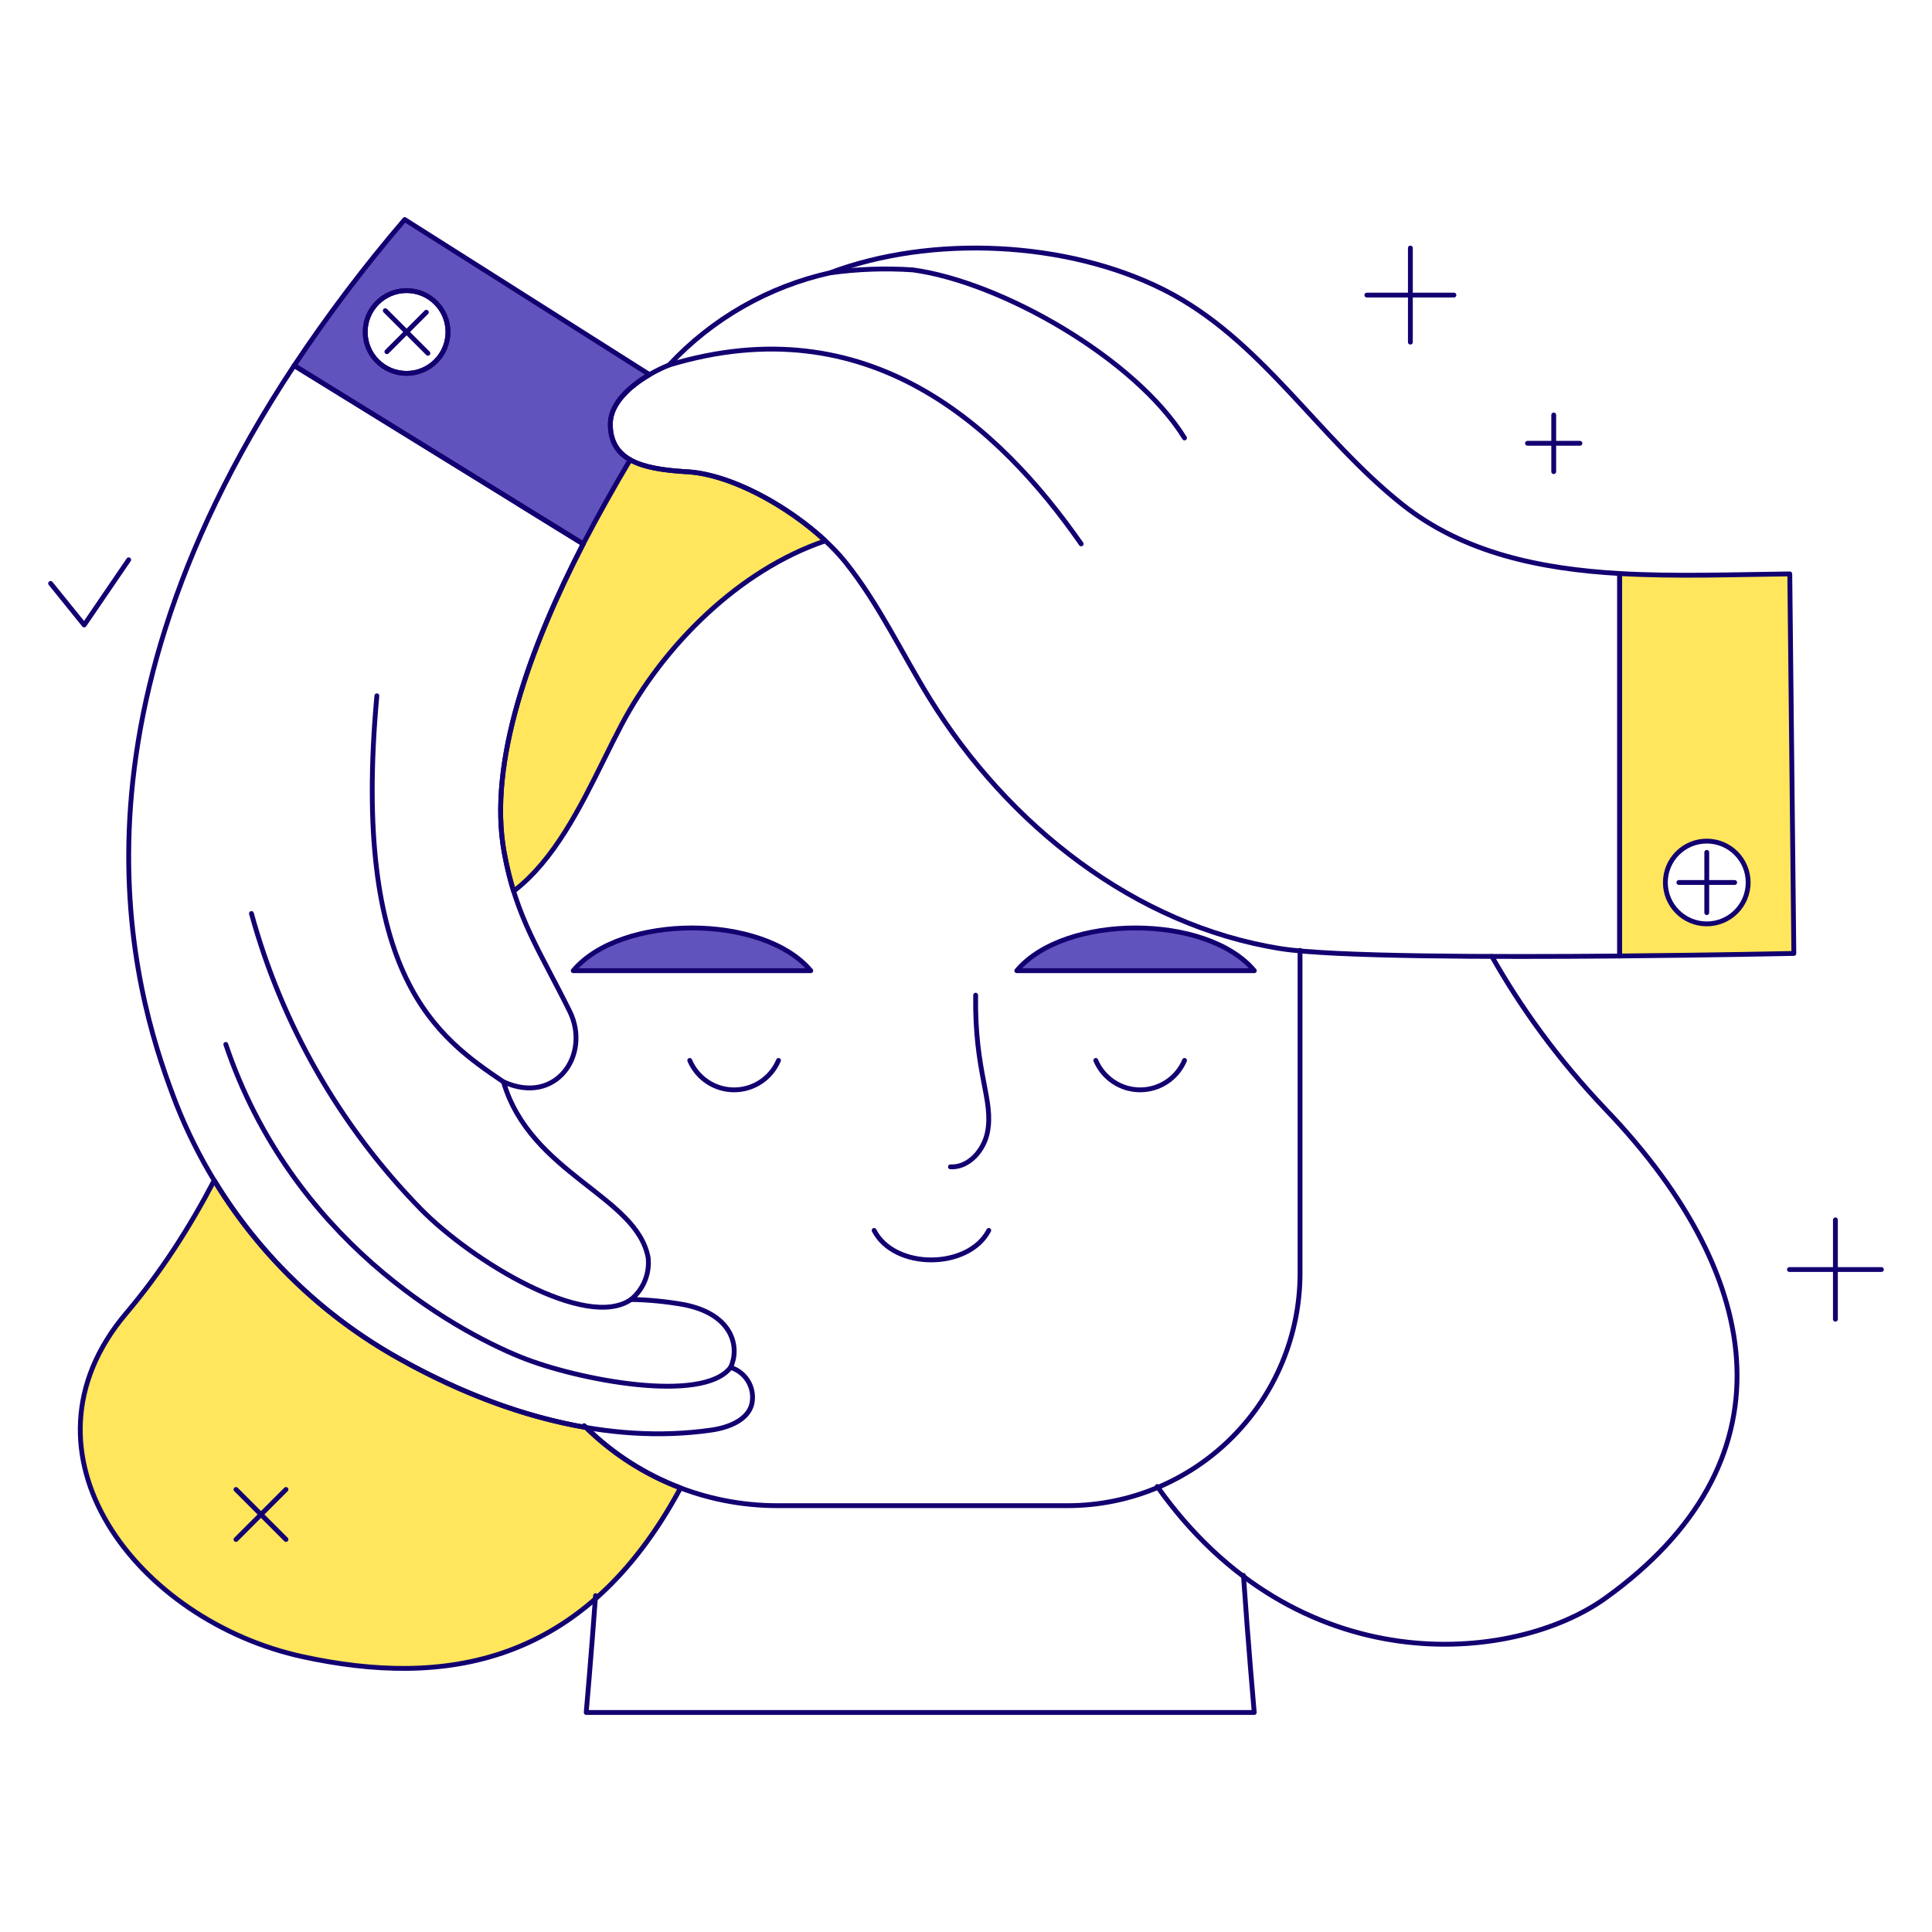 <svg xmlns="http://www.w3.org/2000/svg" fill="none" viewBox="-0.25 -0.25 200 200" id="Therapy-Counseling--Streamline-Bangalore.svg"><desc>Therapy Counseling Streamline Illustration: https://streamlinehq.com</desc><g id="therapy-counseling--health-wellness-med-therapy-counseling"><g id="person"><path id="Subtract" fill="#ffe65c" fill-rule="evenodd" d="M60.415 147.523c2.819 2.766 6.158 4.884 9.785 6.258 -9.98 18.552 -24.581 20.619 -39.087 17.477C13.999 167.555 0.523 150.224 12.816 135.699c3.633 -4.293 6.59 -8.927 9.109 -13.752 4.666 7.684 11.273 14.074 19.22 18.487 6.235 3.489 12.77 5.976 19.27 7.089Zm-3.792 -93.628 3.499 2.16c-0.458 0.889 -0.909 1.788 -1.35 2.696 1.346 -1.08 2.84 -1.966 4.44 -2.628 0.183 -0.076 0.366 -0.148 0.551 -0.218l-0.831 -5.837c-2.287 1.141 -4.382 2.422 -6.309 3.828ZM51.941 87.975c-0.512 -2.821 -0.465 -5.886 0 -9.081v9.081Zm0 23.798c-0.024 -0.01 -0.048 -0.021 -0.073 -0.032 0.024 0.081 0.048 0.161 0.073 0.24v-0.208Z" clip-rule="evenodd" stroke-width="0.5"></path><path id="Subtract_2" stroke="#120071" stroke-linecap="round" stroke-linejoin="round" d="M60.415 147.522c2.819 2.766 6.158 4.885 9.785 6.259 -9.98 18.552 -24.581 20.618 -39.087 17.476 -17.114 -3.704 -30.59 -21.035 -18.297 -35.56 3.633 -4.293 6.59 -8.927 9.109 -13.751 4.666 7.684 11.273 14.074 19.22 18.486 6.235 3.489 12.77 5.977 19.27 7.089Z" stroke-width="0.5"></path><path id="vector" stroke="#120071" stroke-linecap="round" stroke-linejoin="round" d="M154.19 98.763c2.94 5.179 6.697 10.51 11.872 15.932 16.78 17.573 19.238 36.592 -0.105 50.484 -9.549 6.858 -31.951 8.88 -46.409 -11.546" stroke-width="0.5"></path><path id="vector_2" stroke="#120071" stroke-linecap="round" stroke-linejoin="round" d="M61.403 164.93c-0.447 6.188 -0.968 12.095 -0.968 12.095h69.152s-0.645 -7.316 -1.115 -14.194" stroke-width="0.5"></path><path id="vector_3" stroke="#120071" stroke-linecap="round" stroke-linejoin="round" d="M60.224 147.335c5.303 5.303 12.496 8.282 19.996 8.282h30.039c6.384 0 12.507 -2.537 17.021 -7.05 4.514 -4.515 7.05 -10.637 7.05 -17.021v-33.416" stroke-width="0.5"></path><path id="Subtract_3" fill="#ffe65c" fill-rule="evenodd" d="M85.191 55.736c-8.925 3.011 -16.763 10.823 -21.11 19.061 -0.593 1.125 -1.18 2.31 -1.779 3.52 -2.492 5.033 -5.189 10.481 -9.384 13.688 -0.379 -1.223 -0.707 -2.542 -0.976 -4.019 -1.704 -9.354 2.75 -21.397 8.179 -31.931l-6.748 -4.165c2.865 -3.098 6.211 -5.499 9.743 -6.806 0.754 2.58 3.724 3.25 7.594 3.493 4.608 0.197 10.597 3.548 14.48 7.159Z" clip-rule="evenodd" stroke-width="0.5"></path><path id="Subtract_4" stroke="#120071" stroke-linecap="round" stroke-linejoin="round" d="M85.191 55.736c-8.925 3.011 -16.763 10.823 -21.11 19.061 -0.593 1.125 -1.18 2.31 -1.779 3.52 -2.492 5.033 -5.189 10.482 -9.384 13.689 -0.379 -1.223 -0.707 -2.542 -0.976 -4.019 -1.704 -9.354 2.75 -21.397 8.179 -31.931l-6.748 -4.165c2.865 -3.098 6.211 -5.499 9.743 -6.806 0.754 2.58 3.724 3.25 7.594 3.493 4.608 0.197 10.597 3.548 14.48 7.159Z" stroke-width="0.5"></path><path id="vector_4" fill="#6153bd" d="M83.682 100.237c-4.933 -5.901 -19.651 -5.899 -24.591 0h24.591Z" stroke-width="0.5"></path><path id="vector_5" stroke="#120071" stroke-linecap="round" stroke-linejoin="round" d="M83.682 100.237c-4.933 -5.901 -19.651 -5.899 -24.591 0h24.591Z" stroke-width="0.5"></path><path id="vector_6" fill="#6153bd" d="M129.598 100.237c-4.933 -5.901 -19.651 -5.899 -24.592 0h24.592Z" stroke-width="0.5"></path><path id="vector_7" stroke="#120071" stroke-linecap="round" stroke-linejoin="round" d="M129.598 100.237c-4.933 -5.901 -19.651 -5.899 -24.592 0h24.592Z" stroke-width="0.5"></path><path id="vector_8" stroke="#120071" stroke-linecap="round" stroke-linejoin="round" d="M100.748 102.772c-0.117 8.065 1.885 10.827 1.224 14.184 -0.369 1.873 -1.927 3.684 -3.833 3.586" stroke-width="0.5"></path><path id="vector_9" stroke="#120071" stroke-linecap="round" stroke-linejoin="round" d="M102.107 127.124c-2.106 4.046 -9.776 4.09 -11.87 0" stroke-width="0.5"></path><path id="vector_10" stroke="#120071" stroke-linecap="round" stroke-linejoin="round" d="M80.34 109.526c-0.382 0.903 -1.021 1.674 -1.838 2.215 -0.817 0.543 -1.776 0.831 -2.756 0.831 -0.981 0 -1.939 -0.288 -2.756 -0.831 -0.817 -0.542 -1.456 -1.313 -1.838 -2.215" stroke-width="0.5"></path><path id="vector_11" stroke="#120071" stroke-linecap="round" stroke-linejoin="round" d="M122.372 109.526c-0.382 0.903 -1.021 1.673 -1.838 2.214 -0.817 0.543 -1.776 0.831 -2.755 0.831 -0.981 0 -1.939 -0.288 -2.756 -0.831 -0.817 -0.542 -1.456 -1.312 -1.838 -2.214" stroke-width="0.5"></path></g><g id="hand 2"><path id="Subtract_5" fill="#6153bd" fill-rule="evenodd" d="M41.646 22.476c-4.115 4.803 -7.936 9.85 -11.441 15.115l29.919 18.462c1.54 -2.946 3.161 -5.848 4.861 -8.704 -1.303 -0.732 -2.066 -1.884 -2.053 -3.726 0.015 -2.096 1.989 -3.891 4.055 -5.093L41.646 22.476Zm4.48 11.641c0 2.367 -1.919 4.285 -4.285 4.285 -2.367 0 -4.285 -1.919 -4.285 -4.285 0 -2.367 1.919 -4.285 4.285 -4.285 2.367 0 4.285 1.919 4.285 4.285Z" clip-rule="evenodd" stroke-width="0.5"></path><path id="Subtract_6" fill-rule="evenodd" stroke="#120071" stroke-linecap="round" stroke-linejoin="round" d="M41.646 22.476c-4.115 4.803 -7.936 9.85 -11.441 15.115l29.919 18.462c1.54 -2.946 3.161 -5.848 4.861 -8.704 -1.303 -0.732 -2.066 -1.884 -2.053 -3.726 0.015 -2.096 1.989 -3.891 4.055 -5.093L41.646 22.476Zm4.48 11.641c0 2.367 -1.919 4.285 -4.285 4.285 -2.367 0 -4.285 -1.919 -4.285 -4.285 0 -2.367 1.919 -4.285 4.285 -4.285 2.367 0 4.285 1.919 4.285 4.285Z" clip-rule="evenodd" stroke-width="0.5"></path><path id="vector_12" stroke="#120071" stroke-linecap="round" stroke-linejoin="round" d="M75.379 141.306c0.941 -1.968 0.364 -5.44 -4.741 -6.484 -1.836 -0.334 -3.695 -0.519 -5.561 -0.55 0.633 -0.52 1.126 -1.189 1.434 -1.947 0.309 -0.758 0.423 -1.581 0.333 -2.395 -1.197 -6.384 -12.179 -8.65 -14.976 -18.189 5.46 2.486 9.053 -2.838 6.858 -7.296 -3.057 -6.209 -5.544 -9.648 -6.783 -16.459 -1.704 -9.354 2.75 -21.397 8.179 -31.931L30.204 37.591C4.414 76.558 14.422 104.698 17.994 114.028c4.425 11.219 12.608 20.552 23.151 26.406 10.424 5.833 21.685 8.866 32.219 7.36 2.563 -0.365 4.085 -1.496 4.259 -2.961 0.105 -0.758 -0.063 -1.53 -0.474 -2.176 -0.411 -0.646 -1.039 -1.125 -1.77 -1.352v0Z" stroke-width="0.5"></path><path id="vector_13" stroke="#120071" stroke-linecap="round" stroke-linejoin="round" d="M25.78 94.317c3.146 11.516 9.175 22.041 17.517 30.579 5.238 5.357 17.138 12.616 21.779 9.377" stroke-width="0.5"></path><path id="vector_14" stroke="#120071" stroke-linecap="round" stroke-linejoin="round" d="M38.763 71.78c-2.659 29.134 6.312 35.365 13.089 39.954" stroke-width="0.5"></path><path id="vector_15" stroke="#120071" stroke-linecap="round" stroke-linejoin="round" d="M23.125 107.867c6.788 20.163 23.465 29.506 30.533 32.368 5.797 2.348 18.843 4.865 21.721 1.071" stroke-width="0.5"></path><path id="vector_16" stroke="#120071" stroke-linecap="round" stroke-linejoin="round" d="M41.84 38.402c2.367 0 4.285 -1.919 4.285 -4.285 0 -2.367 -1.919 -4.285 -4.285 -4.285 -2.367 0 -4.285 1.919 -4.285 4.285 0 2.367 1.919 4.285 4.285 4.285Z" stroke-width="0.5"></path><path id="vector_17" stroke="#120071" stroke-linecap="round" stroke-linejoin="round" d="m39.8 36.159 4.084 -4.084" stroke-width="0.5"></path><path id="vector_18" stroke="#120071" stroke-linecap="round" stroke-linejoin="round" d="m39.635 31.91 4.412 4.412" stroke-width="0.5"></path></g><g id="hand 1"><path id="Subtract_7" fill="#ffe65c" fill-rule="evenodd" d="M185.448 98.448s-8.114 0.177 -18.028 0.265l0.001 -39.591c4.491 0.259 9.122 0.177 13.614 0.098 1.346 -0.024 2.679 -0.047 3.993 -0.061l0.42 39.289Zm-4.729 -7.343c0 2.367 -1.918 4.285 -4.285 4.285s-4.285 -1.919 -4.285 -4.285c0 -2.367 1.918 -4.285 4.285 -4.285s4.285 1.919 4.285 4.285Z" clip-rule="evenodd" stroke-width="0.5"></path><path id="vector_19" stroke="#120071" stroke-linecap="round" stroke-linejoin="round" d="M167.42 98.714c9.914 -0.089 18.028 -0.265 18.028 -0.265l-0.42 -39.289c-5.697 0.061 -11.771 0.299 -17.607 -0.037l-0.001 39.591Z" stroke-width="0.5"></path><path id="vector_20" stroke="#120071" stroke-linecap="round" stroke-linejoin="round" d="M176.434 95.39c2.367 0 4.285 -1.919 4.285 -4.285 0 -2.367 -1.918 -4.285 -4.285 -4.285s-4.285 1.919 -4.285 4.285c0 2.367 1.918 4.285 4.285 4.285Z" stroke-width="0.5"></path><path id="vector_21" stroke="#120071" stroke-linecap="round" stroke-linejoin="round" d="M173.547 91.105h5.775" stroke-width="0.5"></path><path id="vector_22" stroke="#120071" stroke-linecap="round" stroke-linejoin="round" d="M176.434 87.985v6.24" stroke-width="0.5"></path><path id="vector_23" stroke="#120071" stroke-linecap="round" stroke-linejoin="round" d="M144.931 51.982c-8.815 -6.989 -14.635 -17.157 -24.681 -22.225 -10.046 -5.068 -24.04 -5.73 -34.571 -1.765 -6.393 1.426 -12.205 4.754 -16.67 9.547 -2.56 1.034 -6.057 3.292 -6.077 6.085 -0.028 3.805 3.263 4.67 7.78 4.954 5.542 0.237 13.081 5.035 16.552 9.364 3.47 4.328 5.828 9.422 8.746 14.142 8.07 13.052 21.198 23.486 36.357 25.874 5.302 0.834 21.828 0.876 35.05 0.758v-39.592c-8.244 -0.482 -16.173 -2.138 -22.486 -7.141Z" stroke-width="0.5"></path><path id="vector_24" stroke="#120071" stroke-linecap="round" stroke-linejoin="round" d="M111.674 56.053c-8.49 -12.18 -22.074 -24.75 -42.666 -18.515" stroke-width="0.5"></path><path id="vector_25" stroke="#120071" stroke-linecap="round" stroke-linejoin="round" d="M122.372 45.087c-5.067 -8.185 -18.897 -16.142 -28.13 -17.399 -2.859 -0.193 -5.731 -0.09 -8.569 0.308" stroke-width="0.5"></path></g><g id="elements"><g id="group"><path id="vector_26" stroke="#120071" stroke-linecap="round" stroke-linejoin="round" d="M141.246 30.297h9.015" stroke-width="0.5"></path><path id="vector_27" stroke="#120071" stroke-linecap="round" stroke-linejoin="round" d="M145.752 25.427v9.741" stroke-width="0.5"></path></g><g id="group_2"><path id="vector_28" stroke="#120071" stroke-linecap="round" stroke-linejoin="round" d="M157.877 45.638h5.425" stroke-width="0.5"></path><path id="vector_29" stroke="#120071" stroke-linecap="round" stroke-linejoin="round" d="M160.591 42.708v5.863" stroke-width="0.5"></path></g><g id="group_3"><path id="vector_30" stroke="#120071" stroke-linecap="round" stroke-linejoin="round" d="M184.992 131.171H194.513" stroke-width="0.5"></path><path id="vector_31" stroke="#120071" stroke-linecap="round" stroke-linejoin="round" d="M189.751 126.03v10.285" stroke-width="0.5"></path></g><g id="group_4"><path id="vector_32" stroke="#120071" stroke-linecap="round" stroke-linejoin="round" d="m24.181 153.94 5.174 5.175" stroke-width="0.5"></path><path id="vector_33" stroke="#120071" stroke-linecap="round" stroke-linejoin="round" d="m24.181 159.115 5.174 -5.175" stroke-width="0.5"></path></g><path id="vector_34" stroke="#120071" stroke-linecap="round" stroke-linejoin="round" d="m13.072 57.7 -4.607 6.748L4.988 60.145" stroke-width="0.5"></path></g></g></svg>